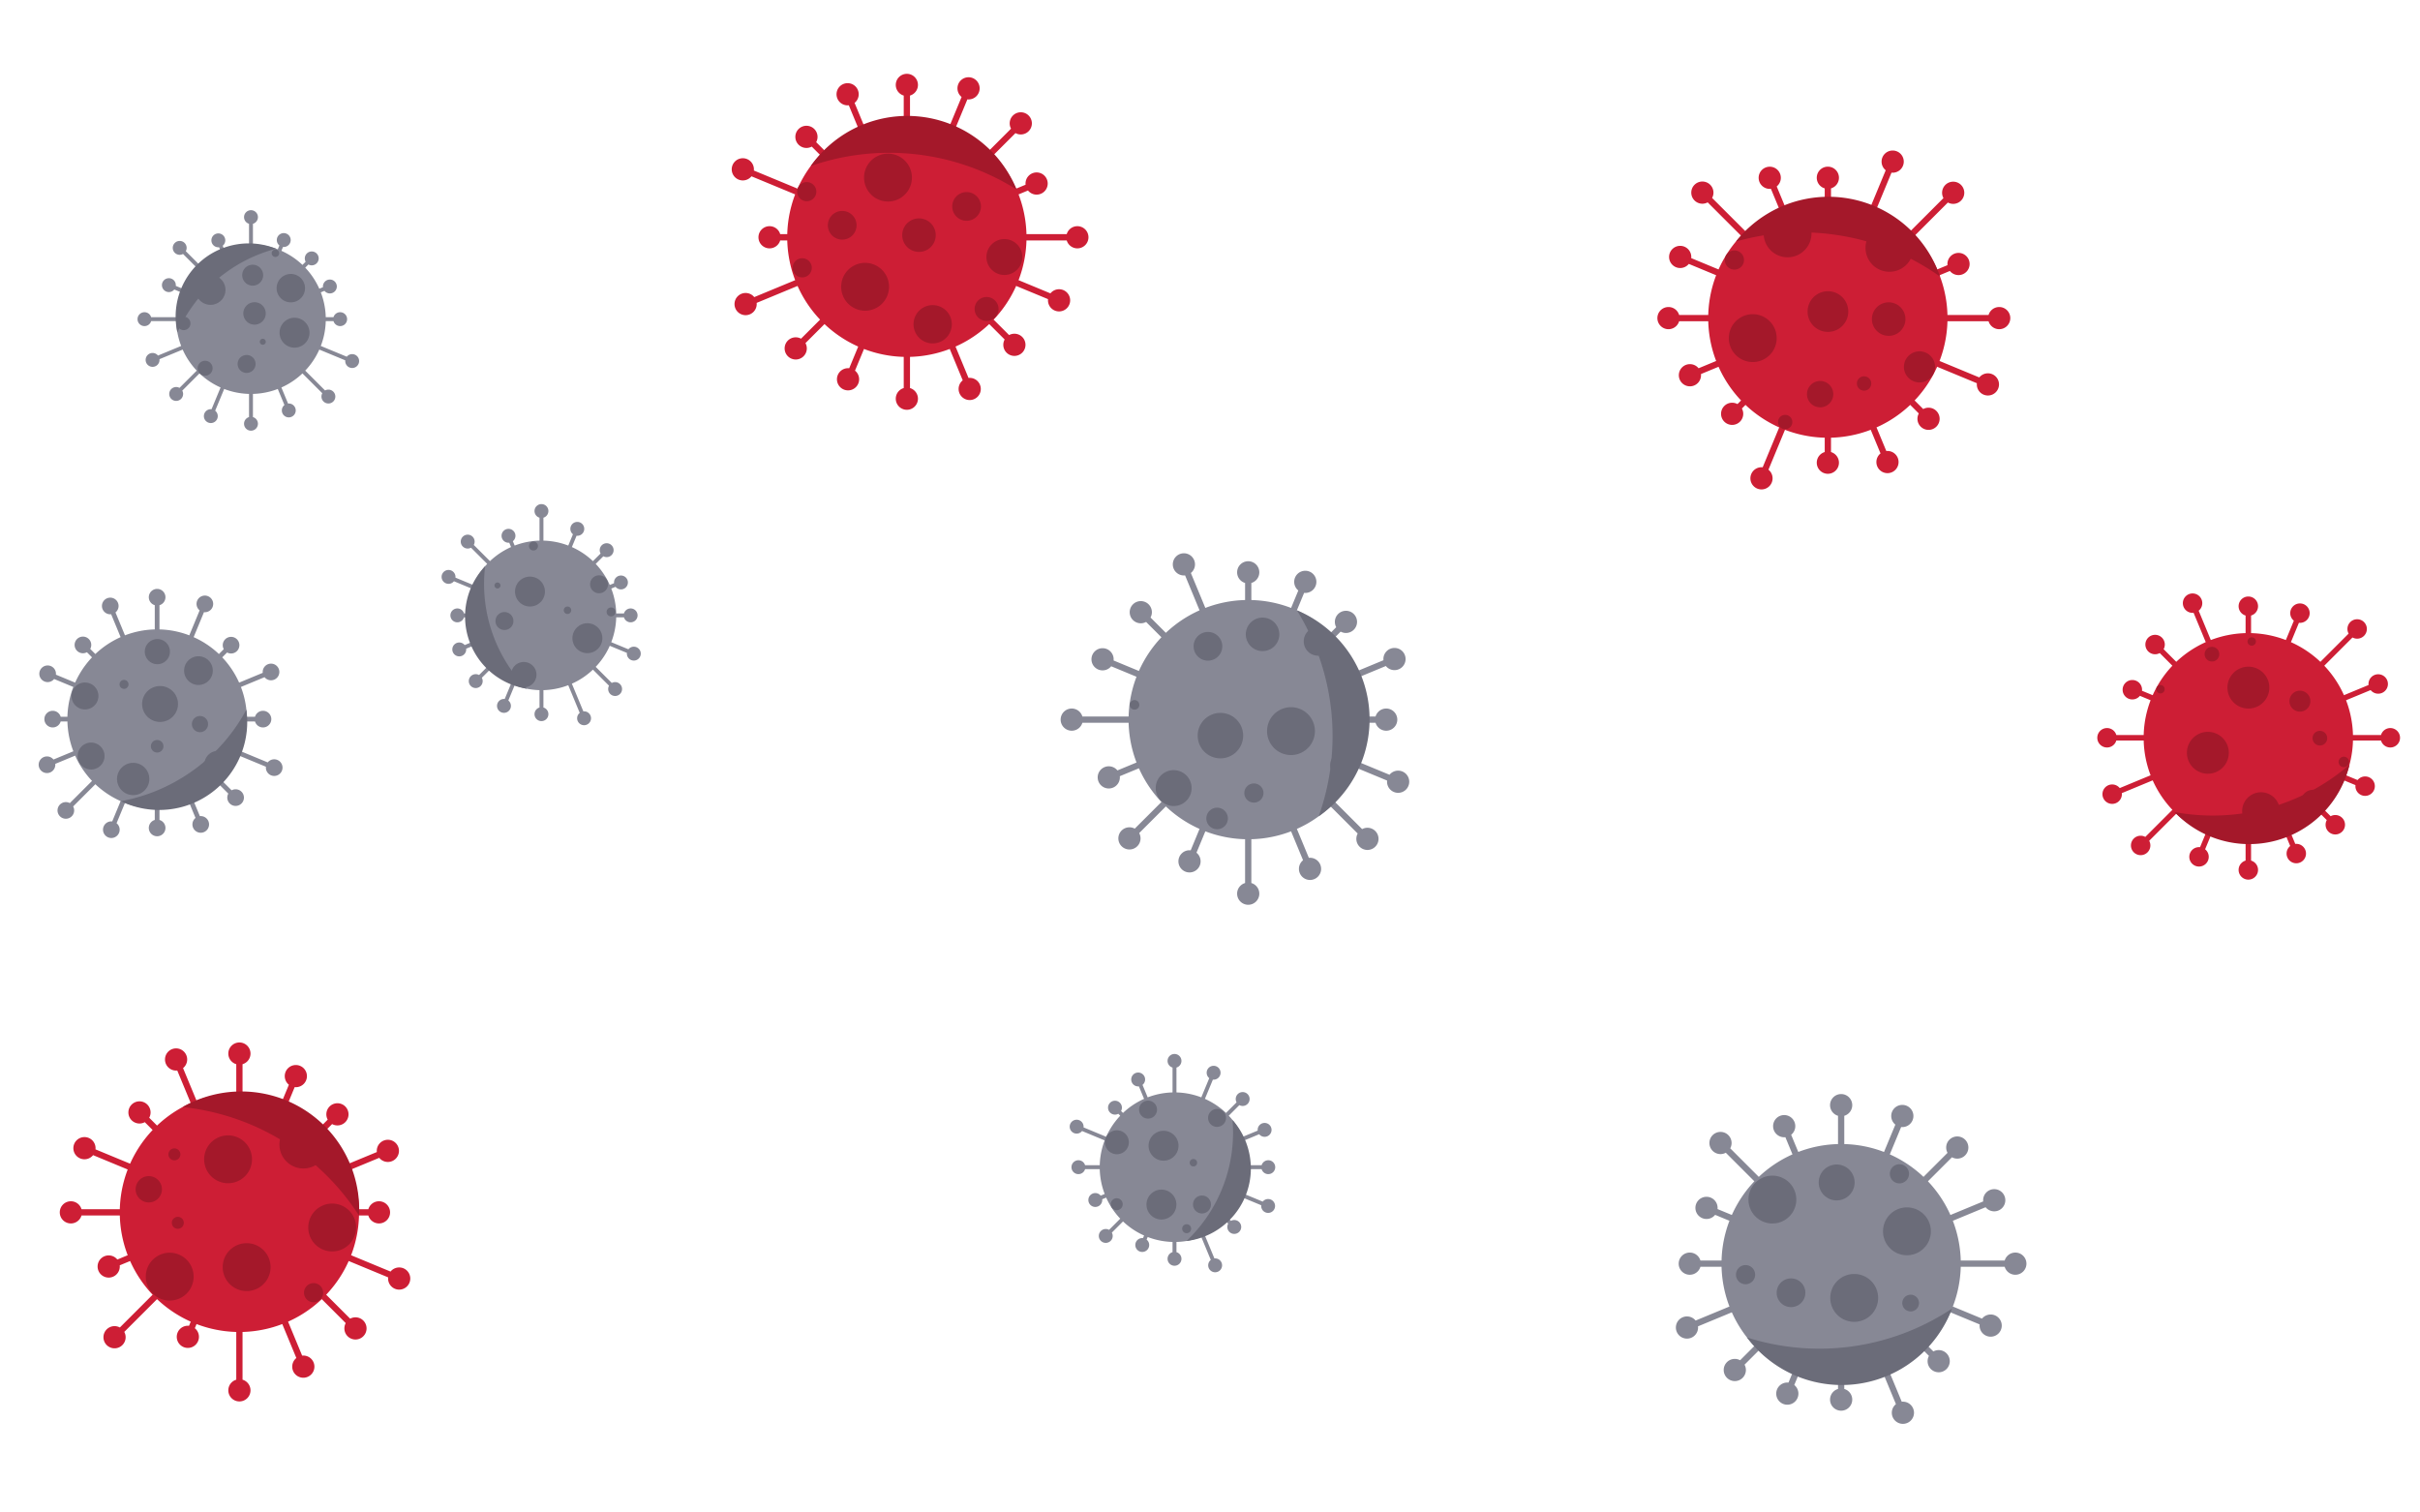<svg xmlns="http://www.w3.org/2000/svg" version="1.1" xmlns:xlink="http://www.w3.org/1999/xlink" xmlns:svgjs="http://svgjs.dev/svgjs" width="1440" height="900" preserveAspectRatio="none" viewBox="0 0 1440 900">
    <g mask="url(&quot;#SvgjsMask1036&quot;)" fill="none">
        <path d="M610.79 139.33L610.79 143.06L641.08 143.06L641.08 139.33zM634.48 141.19 a6.6 6.6 0 1 0 13.2 0 a6.6 6.6 0 1 0 -13.2 0zM606.09 166.71L604.66 170.15L629.48 180.43L630.9 176.99zM623.59 178.71 a6.6 6.6 0 1 0 13.2 0 a6.6 6.6 0 1 0 -13.2 0zM591.26 190.2L588.63 192.83L602.29 206.5L604.93 203.86zM597.01 205.18 a6.6 6.6 0 1 0 13.2 0 a6.6 6.6 0 1 0 -13.2 0zM568.58 206.23L565.14 207.66L575.29 232.16L578.73 230.73zM570.41 231.45 a6.6 6.6 0 1 0 13.2 0 a6.6 6.6 0 1 0 -13.2 0zM541.49 212.36L537.76 212.36L537.76 237.25L541.49 237.25zM533.02 237.25 a6.6 6.6 0 1 0 13.2 0 a6.6 6.6 0 1 0 -13.2 0zM514.11 207.66L510.67 206.23L502.9 224.98L506.34 226.4zM498.02 225.69 a6.6 6.6 0 1 0 13.2 0 a6.6 6.6 0 1 0 -13.2 0zM490.62 192.83L487.98 190.2L472.18 206L474.81 208.64zM466.89 207.32 a6.6 6.6 0 1 0 13.2 0 a6.6 6.6 0 1 0 -13.2 0zM474.58 170.15L473.16 166.71L442.96 179.22L444.38 182.66zM437.07 180.94 a6.6 6.6 0 1 0 13.2 0 a6.6 6.6 0 1 0 -13.2 0zM468.45 143.06L468.45 139.33L457.92 139.33L457.92 143.06zM451.32 141.19 a6.6 6.6 0 1 0 13.2 0 a6.6 6.6 0 1 0 -13.2 0zM473.16 115.68L474.58 112.24L442.72 99.04L441.29 102.48zM435.41 100.76 a6.6 6.6 0 1 0 13.2 0 a6.6 6.6 0 1 0 -13.2 0zM487.98 92.19L490.62 89.55L481.19 80.12L478.56 82.76zM473.27 81.44 a6.6 6.6 0 1 0 13.2 0 a6.6 6.6 0 1 0 -13.2 0zM510.67 76.15L514.11 74.73L506.09 55.37L502.65 56.8zM497.77 56.09 a6.6 6.6 0 1 0 13.2 0 a6.6 6.6 0 1 0 -13.2 0zM537.76 70.02L541.49 70.02L541.49 50.53L537.76 50.53zM533.02 50.53 a6.6 6.6 0 1 0 13.2 0 a6.6 6.6 0 1 0 -13.2 0zM565.14 74.73L568.58 76.15L578.05 53.29L574.61 51.86zM569.73 52.57 a6.6 6.6 0 1 0 13.2 0 a6.6 6.6 0 1 0 -13.2 0zM588.63 89.55L591.26 92.19L608.72 74.73L606.09 72.09zM600.81 73.41 a6.6 6.6 0 1 0 13.2 0 a6.6 6.6 0 1 0 -13.2 0zM604.66 112.24L606.09 115.68L617.54 110.93L616.12 107.49zM610.23 109.21 a6.6 6.6 0 1 0 13.2 0 a6.6 6.6 0 1 0 -13.2 0zM468.43 141.19 a71.19 71.19 0 1 0 142.38 0 a71.19 71.19 0 1 0 -142.38 0z" fill="rgba(205, 30, 53, 1)"></path>
        <path d="M482.44 98.79 A70.194 70.194 0 0 1 604.88 112.74M604.88 112.74 A142.387 142.387 0 0 0 482.44 98.79" fill="#a4182a" fill-rule="nonzero"></path>
        <path d="M514.15 105.68 a14.24 14.24 0 1 0 28.48 0 a14.24 14.24 0 1 0 -28.48 0zM474.35 114.05 a5.7 5.7 0 1 0 11.4 0 a5.7 5.7 0 1 0 -11.4 0zM579.94 183.85 a7.12 7.12 0 1 0 14.24 0 a7.12 7.12 0 1 0 -14.24 0zM536.86 139.92 a9.97 9.97 0 1 0 19.94 0 a9.97 9.97 0 1 0 -19.94 0zM543.59 192.95 a11.39 11.39 0 1 0 22.78 0 a11.39 11.39 0 1 0 -22.78 0zM566.62 122.84 a8.54 8.54 0 1 0 17.08 0 a8.54 8.54 0 1 0 -17.08 0zM500.53 170.65 a14.24 14.24 0 1 0 28.48 0 a14.24 14.24 0 1 0 -28.48 0zM492.61 134.05 a8.54 8.54 0 1 0 17.08 0 a8.54 8.54 0 1 0 -17.08 0zM586.97 152.94 a10.68 10.68 0 1 0 21.36 0 a10.68 10.68 0 1 0 -21.36 0zM471.65 159.37 a5.7 5.7 0 1 0 11.4 0 a5.7 5.7 0 1 0 -11.4 0z" fill="#a4182a" fill-rule="nonzero"></path>
        <path d="M813.91 426.35L813.91 430.08L824.85 430.08L824.85 426.35zM818.25 428.21 a6.6 6.6 0 1 0 13.2 0 a6.6 6.6 0 1 0 -13.2 0zM809.2 453.73L807.78 457.17L831.24 466.89L832.66 463.44zM825.35 465.17 a6.6 6.6 0 1 0 13.2 0 a6.6 6.6 0 1 0 -13.2 0zM794.38 477.22L791.75 479.86L812.37 500.48L815 497.84zM807.08 499.16 a6.6 6.6 0 1 0 13.2 0 a6.6 6.6 0 1 0 -13.2 0zM771.7 493.25L768.25 494.68L777.8 517.73L781.24 516.3zM772.92 517.02 a6.6 6.6 0 1 0 13.2 0 a6.6 6.6 0 1 0 -13.2 0zM744.6 499.38L740.88 499.38L740.88 531.78L744.6 531.78zM736.14 531.78 a6.6 6.6 0 1 0 13.2 0 a6.6 6.6 0 1 0 -13.2 0zM717.23 494.68L713.78 493.25L706.09 511.83L709.53 513.26zM701.21 512.54 a6.6 6.6 0 1 0 13.2 0 a6.6 6.6 0 1 0 -13.2 0zM693.73 479.86L691.1 477.22L670.75 497.56L673.39 500.2zM665.47 498.88 a6.6 6.6 0 1 0 13.2 0 a6.6 6.6 0 1 0 -13.2 0zM677.7 457.17L676.27 453.73L659.05 460.86L660.48 464.3zM653.17 462.58 a6.6 6.6 0 1 0 13.2 0 a6.6 6.6 0 1 0 -13.2 0zM671.57 430.08L671.57 426.35L637.73 426.35L637.73 430.08zM631.13 428.21 a6.6 6.6 0 1 0 13.2 0 a6.6 6.6 0 1 0 -13.2 0zM676.27 402.7L677.7 399.26L656.78 390.59L655.36 394.04zM649.47 392.31 a6.6 6.6 0 1 0 13.2 0 a6.6 6.6 0 1 0 -13.2 0zM691.1 379.21L693.73 376.57L680.14 362.97L677.5 365.61zM672.22 364.29 a6.6 6.6 0 1 0 13.2 0 a6.6 6.6 0 1 0 -13.2 0zM713.78 363.18L717.23 361.75L706.19 335.11L702.75 336.54zM697.87 335.83 a6.6 6.6 0 1 0 13.2 0 a6.6 6.6 0 1 0 -13.2 0zM740.88 357.04L744.6 357.04L744.6 340.56L740.88 340.56zM736.14 340.56 a6.6 6.6 0 1 0 13.2 0 a6.6 6.6 0 1 0 -13.2 0zM768.25 361.75L771.7 363.18L778.42 346.94L774.98 345.52zM770.1 346.23 a6.6 6.6 0 1 0 13.2 0 a6.6 6.6 0 1 0 -13.2 0zM791.75 376.57L794.38 379.21L802.22 371.37L799.58 368.74zM794.3 370.05 a6.6 6.6 0 1 0 13.2 0 a6.6 6.6 0 1 0 -13.2 0zM807.78 399.26L809.2 402.7L830.49 393.88L829.06 390.44zM823.18 392.16 a6.6 6.6 0 1 0 13.2 0 a6.6 6.6 0 1 0 -13.2 0zM671.55 428.21 a71.19 71.19 0 1 0 142.38 0 a71.19 71.19 0 1 0 -142.38 0z" fill="rgba(135, 136, 149, 1)"></path>
        <path d="M771.73 363.19 A70.194 70.194 0 0 1 784.68 485.74M784.68 485.74 A142.387 142.387 0 0 0 771.73 363.19" fill="#6b6c79" fill-rule="nonzero"></path>
        <path d="M753.95 435.05 a14.24 14.24 0 1 0 28.48 0 a14.24 14.24 0 1 0 -28.48 0zM687.7 468.95 a10.68 10.68 0 1 0 21.36 0 a10.68 10.68 0 1 0 -21.36 0zM717.82 487.02 a6.41 6.41 0 1 0 12.82 0 a6.41 6.41 0 1 0 -12.82 0zM791.5 455.3 a7.83 7.83 0 1 0 15.66 0 a7.83 7.83 0 1 0 -15.66 0zM775.78 381.64 a8.54 8.54 0 1 0 17.08 0 a8.54 8.54 0 1 0 -17.08 0zM672.24 419.42 a2.85 2.85 0 1 0 5.7 0 a2.85 2.85 0 1 0 -5.7 0zM740.42 471.89 a5.7 5.7 0 1 0 11.4 0 a5.7 5.7 0 1 0 -11.4 0zM712.67 437.73 a13.53 13.53 0 1 0 27.06 0 a13.53 13.53 0 1 0 -27.06 0zM741.31 377.47 a9.97 9.97 0 1 0 19.94 0 a9.97 9.97 0 1 0 -19.94 0zM710.24 384.58 a8.54 8.54 0 1 0 17.08 0 a8.54 8.54 0 1 0 -17.08 0z" fill="#6b6c79" fill-rule="nonzero"></path>
        <path d="M1158.82 187.43L1158.82 191.15L1189.61 191.15L1189.61 187.43zM1183.01 189.29 a6.6 6.6 0 1 0 13.2 0 a6.6 6.6 0 1 0 -13.2 0zM1154.12 214.8L1152.69 218.25L1182.17 230.46L1183.6 227.01zM1176.29 228.74 a6.6 6.6 0 1 0 13.2 0 a6.6 6.6 0 1 0 -13.2 0zM1139.29 238.3L1136.66 240.93L1146.25 250.52L1148.88 247.88zM1140.96 249.2 a6.6 6.6 0 1 0 13.2 0 a6.6 6.6 0 1 0 -13.2 0zM1116.61 254.33L1113.17 255.75L1121.41 275.66L1124.86 274.24zM1116.53 274.95 a6.6 6.6 0 1 0 13.2 0 a6.6 6.6 0 1 0 -13.2 0zM1089.52 260.46L1085.79 260.46L1085.79 275.33L1089.52 275.33zM1081.05 275.33 a6.6 6.6 0 1 0 13.2 0 a6.6 6.6 0 1 0 -13.2 0zM1062.14 255.75L1058.7 254.33L1046.44 283.92L1049.88 285.35zM1041.56 284.63 a6.6 6.6 0 1 0 13.2 0 a6.6 6.6 0 1 0 -13.2 0zM1038.65 240.93L1036.01 238.3L1029.38 244.92L1032.02 247.56zM1024.1 246.24 a6.6 6.6 0 1 0 13.2 0 a6.6 6.6 0 1 0 -13.2 0zM1022.61 218.25L1021.19 214.8L1004.87 221.56L1006.3 225zM998.98 223.28 a6.6 6.6 0 1 0 13.2 0 a6.6 6.6 0 1 0 -13.2 0zM1016.48 191.15L1016.48 187.43L992.82 187.43L992.82 191.15zM986.22 189.29 a6.6 6.6 0 1 0 13.2 0 a6.6 6.6 0 1 0 -13.2 0zM1021.19 163.78L1022.61 160.33L1000.5 151.17L999.07 154.61zM993.18 152.89 a6.6 6.6 0 1 0 13.2 0 a6.6 6.6 0 1 0 -13.2 0zM1036.01 140.28L1038.65 137.65L1014.3 113.3L1011.66 115.94zM1006.38 114.62 a6.6 6.6 0 1 0 13.2 0 a6.6 6.6 0 1 0 -13.2 0zM1058.7 124.25L1062.14 122.82L1054.79 105.09L1051.35 106.51zM1046.47 105.8 a6.6 6.6 0 1 0 13.2 0 a6.6 6.6 0 1 0 -13.2 0zM1085.79 118.12L1089.52 118.12L1089.52 105.77L1085.79 105.77zM1081.05 105.77 a6.6 6.6 0 1 0 13.2 0 a6.6 6.6 0 1 0 -13.2 0zM1113.17 122.82L1116.61 124.25L1127.94 96.89L1124.5 95.46zM1119.62 96.17 a6.6 6.6 0 1 0 13.2 0 a6.6 6.6 0 1 0 -13.2 0zM1136.66 137.65L1139.29 140.28L1163.55 116.03L1160.91 113.39zM1155.63 114.71 a6.6 6.6 0 1 0 13.2 0 a6.6 6.6 0 1 0 -13.2 0zM1152.69 160.33L1154.12 163.78L1166.11 158.81L1164.68 155.37zM1158.8 157.09 a6.6 6.6 0 1 0 13.2 0 a6.6 6.6 0 1 0 -13.2 0zM1016.46 189.29 a71.19 71.19 0 1 0 142.38 0 a71.19 71.19 0 1 0 -142.38 0z" fill="rgba(205, 30, 53, 1)"></path>
        <path d="M1032.96 143.72 A70.194 70.194 0 0 1 1154.42 164.57M1154.42 164.57 A142.387 142.387 0 0 0 1032.96 143.72" fill="#a4182a" fill-rule="nonzero"></path>
        <path d="M1132.92 218.31 a9.26 9.26 0 1 0 18.52 0 a9.26 9.26 0 1 0 -18.52 0zM1110.06 147.48 a14.24 14.24 0 1 0 28.48 0 a14.24 14.24 0 1 0 -28.48 0zM1057.98 251.14 a4.27 4.27 0 1 0 8.54 0 a4.27 4.27 0 1 0 -8.54 0zM1075.22 234.54 a7.83 7.83 0 1 0 15.66 0 a7.83 7.83 0 1 0 -15.66 0zM1026.35 154.72 a5.7 5.7 0 1 0 11.4 0 a5.7 5.7 0 1 0 -11.4 0zM1049.44 138.86 a14.24 14.24 0 1 0 28.48 0 a14.24 14.24 0 1 0 -28.48 0zM1113.87 189.87 a9.97 9.97 0 1 0 19.94 0 a9.97 9.97 0 1 0 -19.94 0zM1104.93 228.19 a4.27 4.27 0 1 0 8.54 0 a4.27 4.27 0 1 0 -8.54 0zM1075.59 185.39 a12.1 12.1 0 1 0 24.2 0 a12.1 12.1 0 1 0 -24.2 0zM1028.72 201.2 a14.24 14.24 0 1 0 28.48 0 a14.24 14.24 0 1 0 -28.48 0z" fill="#a4182a" fill-rule="nonzero"></path>
        <path d="M743.36 693.37L743.36 695.7L754.68 695.7L754.68 693.37zM750.55 694.53 a4.13 4.13 0 1 0 8.26 0 a4.13 4.13 0 1 0 -8.26 0zM740.42 710.48L739.52 712.63L754.14 718.69L755.03 716.53zM750.46 717.61 a4.13 4.13 0 1 0 8.26 0 a4.13 4.13 0 1 0 -8.26 0zM731.15 725.16L729.5 726.81L733.62 730.93L735.27 729.28zM730.31 730.1 a4.13 4.13 0 1 0 8.26 0 a4.13 4.13 0 1 0 -8.26 0zM716.97 735.18L714.82 736.07L721.99 753.38L724.14 752.49zM718.93 752.93 a4.13 4.13 0 1 0 8.26 0 a4.13 4.13 0 1 0 -8.26 0zM700.04 739.01L697.71 739.01L697.71 749.05L700.04 749.05zM694.75 749.05 a4.13 4.13 0 1 0 8.26 0 a4.13 4.13 0 1 0 -8.26 0zM682.93 736.07L680.78 735.18L678.62 740.39L680.77 741.29zM675.56 740.84 a4.13 4.13 0 1 0 8.26 0 a4.13 4.13 0 1 0 -8.26 0zM668.25 726.81L666.6 725.16L657.14 734.62L658.79 736.26zM653.84 735.44 a4.13 4.13 0 1 0 8.26 0 a4.13 4.13 0 1 0 -8.26 0zM658.23 712.63L657.33 710.48L651.3 712.98L652.19 715.13zM647.62 714.06 a4.13 4.13 0 1 0 8.26 0 a4.13 4.13 0 1 0 -8.26 0zM654.39 695.7L654.39 693.37L641.7 693.37L641.7 695.7zM637.57 694.53 a4.13 4.13 0 1 0 8.26 0 a4.13 4.13 0 1 0 -8.26 0zM657.33 678.59L658.23 676.44L641.1 669.34L640.21 671.49zM636.52 670.42 a4.13 4.13 0 1 0 8.26 0 a4.13 4.13 0 1 0 -8.26 0zM666.6 663.91L668.25 662.26L664.29 658.3L662.64 659.95zM659.33 659.12 a4.13 4.13 0 1 0 8.26 0 a4.13 4.13 0 1 0 -8.26 0zM680.78 653.89L682.93 652.99L678.33 641.9L676.18 642.79zM673.13 642.34 a4.13 4.13 0 1 0 8.26 0 a4.13 4.13 0 1 0 -8.26 0zM697.71 650.05L700.04 650.05L700.04 631.29L697.71 631.29zM694.75 631.29 a4.13 4.13 0 1 0 8.26 0 a4.13 4.13 0 1 0 -8.26 0zM714.82 652.99L716.97 653.89L723.23 638.78L721.08 637.89zM718.02 638.33 a4.13 4.13 0 1 0 8.26 0 a4.13 4.13 0 1 0 -8.26 0zM729.5 662.26L731.15 663.91L740.27 654.79L738.62 653.14zM735.31 653.97 a4.13 4.13 0 1 0 8.26 0 a4.13 4.13 0 1 0 -8.26 0zM739.52 676.44L740.42 678.59L752.93 673.4L752.04 671.25zM748.36 672.33 a4.13 4.13 0 1 0 8.26 0 a4.13 4.13 0 1 0 -8.26 0zM654.38 694.53 a44.5 44.5 0 1 0 89 0 a44.5 44.5 0 1 0 -89 0z" fill="rgba(135, 136, 149, 1)"></path>
        <path d="M733.41 666.47 A43.496 43.496 0 0 1 706 738.46M706 738.46 A88.992 88.992 0 0 0 733.41 666.47" fill="#6b6c79" fill-rule="nonzero"></path>
        <path d="M657.48 679.7 a7.12 7.12 0 1 0 14.24 0 a7.12 7.12 0 1 0 -14.24 0zM683.46 681.77 a8.9 8.9 0 1 0 17.8 0 a8.9 8.9 0 1 0 -17.8 0zM732.24 691.88 a5.34 5.34 0 1 0 10.68 0 a5.34 5.34 0 1 0 -10.68 0zM682.2 716.77 a8.9 8.9 0 1 0 17.8 0 a8.9 8.9 0 1 0 -17.8 0zM718.85 665.21 a5.34 5.34 0 1 0 10.68 0 a5.34 5.34 0 1 0 -10.68 0zM707.91 691.88 a2.22 2.22 0 1 0 4.44 0 a2.22 2.22 0 1 0 -4.44 0zM660.94 716.57 a3.56 3.56 0 1 0 7.12 0 a3.56 3.56 0 1 0 -7.12 0zM703.44 731.14 a2.67 2.67 0 1 0 5.34 0 a2.67 2.67 0 1 0 -5.34 0zM677.8 660.28 a5.34 5.34 0 1 0 10.68 0 a5.34 5.34 0 1 0 -10.68 0zM709.89 716.73 a5.34 5.34 0 1 0 10.68 0 a5.34 5.34 0 1 0 -10.68 0z" fill="#6b6c79" fill-rule="nonzero"></path>
        <path d="M1166.73 750.07L1166.73 753.8L1199.21 753.8L1199.21 750.07zM1192.61 751.94 a6.6 6.6 0 1 0 13.2 0 a6.6 6.6 0 1 0 -13.2 0zM1162.03 777.45L1160.6 780.89L1183.82 790.51L1185.24 787.07zM1177.93 788.79 a6.6 6.6 0 1 0 13.2 0 a6.6 6.6 0 1 0 -13.2 0zM1147.2 800.94L1144.57 803.58L1152.28 811.29L1154.92 808.66zM1147 809.97 a6.6 6.6 0 1 0 13.2 0 a6.6 6.6 0 1 0 -13.2 0zM1124.52 816.97L1121.07 818.4L1130.59 841.38L1134.04 839.95zM1125.71 840.66 a6.6 6.6 0 1 0 13.2 0 a6.6 6.6 0 1 0 -13.2 0zM1097.42 823.1L1093.7 823.1L1093.7 832.83L1097.42 832.83zM1088.96 832.83 a6.6 6.6 0 1 0 13.2 0 a6.6 6.6 0 1 0 -13.2 0zM1070.05 818.4L1066.6 816.97L1061.8 828.56L1065.25 829.99zM1056.93 829.27 a6.6 6.6 0 1 0 13.2 0 a6.6 6.6 0 1 0 -13.2 0zM1046.55 803.58L1043.92 800.94L1030.96 813.9L1033.6 816.53zM1025.68 815.21 a6.6 6.6 0 1 0 13.2 0 a6.6 6.6 0 1 0 -13.2 0zM1030.52 780.89L1029.1 777.45L1003.11 788.21L1004.53 791.66zM997.22 789.94 a6.6 6.6 0 1 0 13.2 0 a6.6 6.6 0 1 0 -13.2 0zM1024.39 753.8L1024.39 750.07L1005.49 750.07L1005.49 753.8zM998.89 751.94 a6.6 6.6 0 1 0 13.2 0 a6.6 6.6 0 1 0 -13.2 0zM1029.1 726.42L1030.52 722.98L1016.16 717.03L1014.73 720.47zM1008.84 718.75 a6.6 6.6 0 1 0 13.2 0 a6.6 6.6 0 1 0 -13.2 0zM1043.92 702.93L1046.55 700.29L1025.09 678.83L1022.45 681.46zM1017.17 680.14 a6.6 6.6 0 1 0 13.2 0 a6.6 6.6 0 1 0 -13.2 0zM1066.6 686.9L1070.05 685.47L1063.39 669.4L1059.95 670.83zM1055.07 670.12 a6.6 6.6 0 1 0 13.2 0 a6.6 6.6 0 1 0 -13.2 0zM1093.7 680.77L1097.42 680.77L1097.42 657.62L1093.7 657.62zM1088.96 657.62 a6.6 6.6 0 1 0 13.2 0 a6.6 6.6 0 1 0 -13.2 0zM1121.07 685.47L1124.52 686.9L1133.68 664.78L1130.24 663.35zM1125.36 664.07 a6.6 6.6 0 1 0 13.2 0 a6.6 6.6 0 1 0 -13.2 0zM1144.57 700.29L1147.2 702.93L1165.98 684.16L1163.34 681.52zM1158.06 682.84 a6.6 6.6 0 1 0 13.2 0 a6.6 6.6 0 1 0 -13.2 0zM1160.6 722.98L1162.03 726.42L1187.37 715.92L1185.94 712.48zM1180.05 714.2 a6.6 6.6 0 1 0 13.2 0 a6.6 6.6 0 1 0 -13.2 0zM1024.37 751.94 a71.19 71.19 0 1 0 142.38 0 a71.19 71.19 0 1 0 -142.38 0z" fill="rgba(135, 136, 149, 1)"></path>
        <path d="M1161.56 778.64 A70.194 70.194 0 0 1 1039.53 795.85M1039.53 795.85 A142.387 142.387 0 0 0 1161.56 778.64" fill="#6b6c79" fill-rule="nonzero"></path>
        <path d="M1089.09 772.32 a14.24 14.24 0 1 0 28.48 0 a14.24 14.24 0 1 0 -28.48 0zM1120.47 732.69 a14.24 14.24 0 1 0 28.48 0 a14.24 14.24 0 1 0 -28.48 0zM1040.4 713.8 a14.24 14.24 0 1 0 28.48 0 a14.24 14.24 0 1 0 -28.48 0zM1082.21 703.62 a10.68 10.68 0 1 0 21.36 0 a10.68 10.68 0 1 0 -21.36 0zM1057.19 769.25 a8.54 8.54 0 1 0 17.08 0 a8.54 8.54 0 1 0 -17.08 0zM1124.54 698.47 a5.7 5.7 0 1 0 11.4 0 a5.7 5.7 0 1 0 -11.4 0zM1100.09 819.74 a2.85 2.85 0 1 0 5.7 0 a2.85 2.85 0 1 0 -5.7 0zM1131.93 775.39 a4.98 4.98 0 1 0 9.96 0 a4.98 4.98 0 1 0 -9.96 0zM1070.36 813.77 a6.41 6.41 0 1 0 12.82 0 a6.41 6.41 0 1 0 -12.82 0zM1032.98 758.49 a5.7 5.7 0 1 0 11.4 0 a5.7 5.7 0 1 0 -11.4 0z" fill="#6b6c79" fill-rule="nonzero"></path>
        <path d="M213.63 719.55L213.63 723.27L225.51 723.27L225.51 719.55zM218.91 721.41 a6.6 6.6 0 1 0 13.2 0 a6.6 6.6 0 1 0 -13.2 0zM208.92 746.92L207.5 750.37L236.81 762.51L238.24 759.07zM230.93 760.79 a6.6 6.6 0 1 0 13.2 0 a6.6 6.6 0 1 0 -13.2 0zM194.1 770.42L191.47 773.05L210.2 791.79L212.84 789.16zM204.92 790.47 a6.6 6.6 0 1 0 13.2 0 a6.6 6.6 0 1 0 -13.2 0zM171.42 786.45L167.97 787.88L178.76 813.93L182.21 812.5zM173.89 813.22 a6.6 6.6 0 1 0 13.2 0 a6.6 6.6 0 1 0 -13.2 0zM144.32 792.58L140.59 792.58L140.59 827.32L144.32 827.32zM135.86 827.32 a6.6 6.6 0 1 0 13.2 0 a6.6 6.6 0 1 0 -13.2 0zM116.95 787.88L113.5 786.45L110.06 794.76L113.5 796.19zM105.18 795.48 a6.6 6.6 0 1 0 13.2 0 a6.6 6.6 0 1 0 -13.2 0zM93.45 773.05L90.82 770.42L66.85 794.39L69.48 797.02zM61.56 795.71 a6.6 6.6 0 1 0 13.2 0 a6.6 6.6 0 1 0 -13.2 0zM77.42 750.37L75.99 746.92L63.96 751.91L65.39 755.35zM58.08 753.63 a6.6 6.6 0 1 0 13.2 0 a6.6 6.6 0 1 0 -13.2 0zM71.29 723.27L71.29 719.55L42.17 719.55L42.17 723.27zM35.57 721.41 a6.6 6.6 0 1 0 13.2 0 a6.6 6.6 0 1 0 -13.2 0zM75.99 695.9L77.42 692.45L50.97 681.5L49.54 684.94zM43.66 683.22 a6.6 6.6 0 1 0 13.2 0 a6.6 6.6 0 1 0 -13.2 0zM90.82 672.4L93.45 669.77L84.32 660.63L81.68 663.27zM76.4 661.95 a6.6 6.6 0 1 0 13.2 0 a6.6 6.6 0 1 0 -13.2 0zM113.5 656.37L116.95 654.95L106.5 629.72L103.05 631.15zM98.18 630.44 a6.6 6.6 0 1 0 13.2 0 a6.6 6.6 0 1 0 -13.2 0zM140.59 650.24L144.32 650.24L144.32 626.92L140.59 626.92zM135.86 626.92 a6.6 6.6 0 1 0 13.2 0 a6.6 6.6 0 1 0 -13.2 0zM167.97 654.95L171.42 656.37L177.76 641.05L174.32 639.63zM169.44 640.34 a6.6 6.6 0 1 0 13.2 0 a6.6 6.6 0 1 0 -13.2 0zM191.47 669.77L194.1 672.4L202.11 664.4L199.47 661.76zM194.19 663.08 a6.6 6.6 0 1 0 13.2 0 a6.6 6.6 0 1 0 -13.2 0zM207.5 692.45L208.92 695.9L231.51 686.54L230.09 683.1zM224.2 684.82 a6.6 6.6 0 1 0 13.2 0 a6.6 6.6 0 1 0 -13.2 0zM71.27 721.41 a71.19 71.19 0 1 0 142.38 0 a71.19 71.19 0 1 0 -142.38 0z" fill="rgba(205, 30, 53, 1)"></path>
        <path d="M108.66 658.75 A70.194 70.194 0 0 1 213.63 723.32M213.63 723.32 A142.387 142.387 0 0 0 108.66 658.75" fill="#a4182a" fill-rule="nonzero"></path>
        <path d="M132.52 754 a14.24 14.24 0 1 0 28.48 0 a14.24 14.24 0 1 0 -28.48 0zM183.43 730.42 a14.24 14.24 0 1 0 28.48 0 a14.24 14.24 0 1 0 -28.48 0zM86.74 759.66 a14.24 14.24 0 1 0 28.48 0 a14.24 14.24 0 1 0 -28.48 0zM102.25 727.64 a3.56 3.56 0 1 0 7.12 0 a3.56 3.56 0 1 0 -7.12 0zM121.47 689.84 a14.24 14.24 0 1 0 28.48 0 a14.24 14.24 0 1 0 -28.48 0zM166.28 681.06 a14.24 14.24 0 1 0 28.48 0 a14.24 14.24 0 1 0 -28.48 0zM180.89 769.22 a5.7 5.7 0 1 0 11.4 0 a5.7 5.7 0 1 0 -11.4 0zM100.22 686.9 a3.56 3.56 0 1 0 7.12 0 a3.56 3.56 0 1 0 -7.12 0zM80.7 707.68 a7.83 7.83 0 1 0 15.66 0 a7.83 7.83 0 1 0 -15.66 0zM146.75 655.61 a4.27 4.27 0 1 0 8.54 0 a4.27 4.27 0 1 0 -8.54 0z" fill="#a4182a" fill-rule="nonzero"></path>
        <path d="M146.88 426.52L146.88 429.31L156.49 429.31L156.49 426.52zM151.54 427.91 a4.95 4.95 0 1 0 9.9 0 a4.95 4.95 0 1 0 -9.9 0zM143.35 447.05L142.28 449.63L162.62 458.06L163.69 455.48zM158.21 456.77 a4.95 4.95 0 1 0 9.9 0 a4.95 4.95 0 1 0 -9.9 0zM132.23 464.67L130.26 466.65L139.21 475.6L141.19 473.62zM135.25 474.61 a4.95 4.95 0 1 0 9.9 0 a4.95 4.95 0 1 0 -9.9 0zM115.22 476.69L112.64 477.76L118.16 491.1L120.75 490.03zM114.5 490.57 a4.95 4.95 0 1 0 9.9 0 a4.95 4.95 0 1 0 -9.9 0zM94.9 481.29L92.1 481.29L92.1 492.66L94.9 492.66zM88.55 492.66 a4.95 4.95 0 1 0 9.9 0 a4.95 4.95 0 1 0 -9.9 0zM74.37 477.76L71.78 476.69L64.96 493.17L67.54 494.24zM61.3 493.7 a4.95 4.95 0 1 0 9.9 0 a4.95 4.95 0 1 0 -9.9 0zM56.75 466.65L54.77 464.67L38.19 481.25L40.17 483.23zM34.23 482.24 a4.95 4.95 0 1 0 9.9 0 a4.95 4.95 0 1 0 -9.9 0zM44.72 449.63L43.65 447.05L27.43 453.77L28.5 456.35zM23.01 455.06 a4.95 4.95 0 1 0 9.9 0 a4.95 4.95 0 1 0 -9.9 0zM40.12 429.31L40.12 426.52L31.36 426.52L31.36 429.31zM26.41 427.91 a4.95 4.95 0 1 0 9.9 0 a4.95 4.95 0 1 0 -9.9 0zM43.65 408.78L44.72 406.2L28.89 399.64L27.82 402.22zM23.4 400.93 a4.95 4.95 0 1 0 9.9 0 a4.95 4.95 0 1 0 -9.9 0zM54.77 391.16L56.75 389.18L50.33 382.77L48.36 384.75zM44.4 383.76 a4.95 4.95 0 1 0 9.9 0 a4.95 4.95 0 1 0 -9.9 0zM71.78 379.14L74.37 378.07L66.9 360.04L64.32 361.11zM60.66 360.58 a4.95 4.95 0 1 0 9.9 0 a4.95 4.95 0 1 0 -9.9 0zM92.1 374.54L94.9 374.54L94.9 355.37L92.1 355.37zM88.55 355.37 a4.95 4.95 0 1 0 9.9 0 a4.95 4.95 0 1 0 -9.9 0zM112.64 378.07L115.22 379.14L123.19 359.88L120.61 358.81zM116.95 359.35 a4.95 4.95 0 1 0 9.9 0 a4.95 4.95 0 1 0 -9.9 0zM130.26 389.18L132.23 391.16L138.49 384.9L136.51 382.92zM132.55 383.91 a4.95 4.95 0 1 0 9.9 0 a4.95 4.95 0 1 0 -9.9 0zM142.28 406.2L143.35 408.78L161.8 401.14L160.73 398.55zM156.32 399.85 a4.95 4.95 0 1 0 9.9 0 a4.95 4.95 0 1 0 -9.9 0zM40.1 427.91 a53.4 53.4 0 1 0 106.8 0 a53.4 53.4 0 1 0 -106.8 0z" fill="rgba(135, 136, 149, 1)"></path>
        <path d="M146.6 422.3 A52.395 52.395 0 0 1 71.92 476.75M71.92 476.75 A106.79 106.79 0 0 0 146.6 422.3" fill="#6b6c79" fill-rule="nonzero"></path>
        <path d="M46.19 449.87 a8.01 8.01 0 1 0 16.02 0 a8.01 8.01 0 1 0 -16.02 0zM69.64 463.53 a9.61 9.61 0 1 0 19.22 0 a9.61 9.61 0 1 0 -19.22 0zM84.56 418.9 a10.68 10.68 0 1 0 21.36 0 a10.68 10.68 0 1 0 -21.36 0zM71.13 407.24 a2.67 2.67 0 1 0 5.34 0 a2.67 2.67 0 1 0 -5.34 0zM89.78 444.06 a3.74 3.74 0 1 0 7.48 0 a3.74 3.74 0 1 0 -7.48 0zM121.63 454.82 a8.01 8.01 0 1 0 16.02 0 a8.01 8.01 0 1 0 -16.02 0zM109.55 399.05 a8.54 8.54 0 1 0 17.08 0 a8.54 8.54 0 1 0 -17.08 0zM42.55 414.14 a8.01 8.01 0 1 0 16.02 0 a8.01 8.01 0 1 0 -16.02 0zM86.16 387.75 a7.48 7.48 0 1 0 14.96 0 a7.48 7.48 0 1 0 -14.96 0zM114.19 430.87 a4.81 4.81 0 1 0 9.62 0 a4.81 4.81 0 1 0 -9.62 0z" fill="#6b6c79" fill-rule="nonzero"></path>
        <path d="M1400.12 437.38L1400.12 440.64L1422.34 440.64L1422.34 437.38zM1416.56 439.01 a5.78 5.78 0 1 0 11.56 0 a5.78 5.78 0 1 0 -11.56 0zM1396.01 461.33L1394.76 464.35L1406.72 469.3L1407.97 466.29zM1401.57 467.8 a5.78 5.78 0 1 0 11.56 0 a5.78 5.78 0 1 0 -11.56 0zM1383.04 481.89L1380.73 484.2L1388.45 491.91L1390.75 489.6zM1383.82 490.76 a5.78 5.78 0 1 0 11.56 0 a5.78 5.78 0 1 0 -11.56 0zM1363.19 495.92L1360.18 497.17L1364.88 508.53L1367.9 507.28zM1360.61 507.91 a5.78 5.78 0 1 0 11.56 0 a5.78 5.78 0 1 0 -11.56 0zM1339.48 501.28L1336.22 501.28L1336.22 517.64L1339.48 517.64zM1332.07 517.64 a5.78 5.78 0 1 0 11.56 0 a5.78 5.78 0 1 0 -11.56 0zM1315.53 497.17L1312.51 495.92L1307 509.23L1310.01 510.48zM1302.73 509.86 a5.78 5.78 0 1 0 11.56 0 a5.78 5.78 0 1 0 -11.56 0zM1294.97 484.2L1292.66 481.89L1272.62 501.93L1274.93 504.24zM1268 503.08 a5.78 5.78 0 1 0 11.56 0 a5.78 5.78 0 1 0 -11.56 0zM1280.94 464.35L1279.69 461.33L1256.21 471.06L1257.46 474.07zM1251.05 472.57 a5.78 5.78 0 1 0 11.56 0 a5.78 5.78 0 1 0 -11.56 0zM1275.58 440.64L1275.58 437.38L1253.76 437.38L1253.76 440.64zM1247.98 439.01 a5.78 5.78 0 1 0 11.56 0 a5.78 5.78 0 1 0 -11.56 0zM1279.69 416.68L1280.94 413.67L1269.45 408.91L1268.2 411.92zM1263.05 410.42 a5.78 5.78 0 1 0 11.56 0 a5.78 5.78 0 1 0 -11.56 0zM1292.66 396.13L1294.97 393.82L1283.52 382.37L1281.22 384.68zM1276.59 383.53 a5.78 5.78 0 1 0 11.56 0 a5.78 5.78 0 1 0 -11.56 0zM1312.51 382.1L1315.53 380.85L1306.18 358.28L1303.16 359.53zM1298.89 358.91 a5.78 5.78 0 1 0 11.56 0 a5.78 5.78 0 1 0 -11.56 0zM1336.22 376.74L1339.48 376.74L1339.48 360.73L1336.22 360.73zM1332.07 360.73 a5.78 5.78 0 1 0 11.56 0 a5.78 5.78 0 1 0 -11.56 0zM1360.18 380.85L1363.19 382.1L1370.08 365.47L1367.06 364.22zM1362.79 364.85 a5.78 5.78 0 1 0 11.56 0 a5.78 5.78 0 1 0 -11.56 0zM1380.73 393.82L1383.04 396.13L1403.76 375.41L1401.45 373.1zM1396.82 374.26 a5.78 5.78 0 1 0 11.56 0 a5.78 5.78 0 1 0 -11.56 0zM1394.76 413.67L1396.01 416.68L1415.75 408.51L1414.5 405.49zM1409.35 407 a5.78 5.78 0 1 0 11.56 0 a5.78 5.78 0 1 0 -11.56 0zM1275.56 439.01 a62.29 62.29 0 1 0 124.58 0 a62.29 62.29 0 1 0 -124.58 0z" fill="rgba(205, 30, 53, 1)"></path>
        <path d="M1398.05 455.05 A61.294 61.294 0 0 1 1293.96 483.21M1293.96 483.21 A124.589 124.589 0 0 0 1398.05 455.05" fill="#a4182a" fill-rule="nonzero"></path>
        <path d="M1325.42 409.16 a12.46 12.46 0 1 0 24.92 0 a12.46 12.46 0 1 0 -24.92 0zM1301.31 447.94 a12.46 12.46 0 1 0 24.92 0 a12.46 12.46 0 1 0 -24.92 0zM1337.38 381.71 a2.49 2.49 0 1 0 4.98 0 a2.49 2.49 0 1 0 -4.98 0zM1362.32 417.22 a6.23 6.23 0 1 0 12.46 0 a6.23 6.23 0 1 0 -12.46 0zM1311.84 389.26 a4.36 4.36 0 1 0 8.72 0 a4.36 4.36 0 1 0 -8.72 0zM1369 477.42 a7.48 7.48 0 1 0 14.96 0 a7.48 7.48 0 1 0 -14.96 0zM1334.18 482.65 a11.21 11.21 0 1 0 22.42 0 a11.21 11.21 0 1 0 -22.42 0zM1391.56 453.39 a3.11 3.11 0 1 0 6.22 0 a3.11 3.11 0 1 0 -6.22 0zM1283.09 410.12 a2.49 2.49 0 1 0 4.98 0 a2.49 2.49 0 1 0 -4.98 0zM1376.07 439.25 a4.36 4.36 0 1 0 8.72 0 a4.36 4.36 0 1 0 -8.72 0z" fill="#a4182a" fill-rule="nonzero"></path>
        <path d="M366.67 365.02L366.67 367.35L375.25 367.35L375.25 365.02zM371.12 366.18 a4.13 4.13 0 1 0 8.26 0 a4.13 4.13 0 1 0 -8.26 0zM363.73 382.13L362.84 384.28L376.7 390.02L377.59 387.87zM373.02 388.94 a4.13 4.13 0 1 0 8.26 0 a4.13 4.13 0 1 0 -8.26 0zM354.47 396.81L352.82 398.46L365.2 410.83L366.84 409.18zM361.89 410.01 a4.13 4.13 0 1 0 8.26 0 a4.13 4.13 0 1 0 -8.26 0zM340.29 406.83L338.14 407.72L346.47 427.84L348.63 426.95zM343.42 427.4 a4.13 4.13 0 1 0 8.26 0 a4.13 4.13 0 1 0 -8.26 0zM323.36 410.66L321.03 410.66L321.03 424.96L323.36 424.96zM318.06 424.96 a4.13 4.13 0 1 0 8.26 0 a4.13 4.13 0 1 0 -8.26 0zM306.25 407.72L304.1 406.83L298.81 419.6L300.96 420.49zM295.75 420.04 a4.13 4.13 0 1 0 8.26 0 a4.13 4.13 0 1 0 -8.26 0zM291.56 398.46L289.92 396.81L282.26 404.47L283.91 406.11zM278.95 405.29 a4.13 4.13 0 1 0 8.26 0 a4.13 4.13 0 1 0 -8.26 0zM281.54 384.28L280.65 382.13L272.84 385.36L273.73 387.52zM269.15 386.44 a4.13 4.13 0 1 0 8.26 0 a4.13 4.13 0 1 0 -8.26 0zM277.71 367.35L277.71 365.02L272.14 365.02L272.14 367.35zM268.01 366.18 a4.13 4.13 0 1 0 8.26 0 a4.13 4.13 0 1 0 -8.26 0zM280.65 350.23L281.54 348.08L267.34 342.2L266.45 344.35zM262.77 343.28 a4.13 4.13 0 1 0 8.26 0 a4.13 4.13 0 1 0 -8.26 0zM289.92 335.55L291.56 333.9L279.12 321.46L277.47 323.11zM274.17 322.28 a4.13 4.13 0 1 0 8.26 0 a4.13 4.13 0 1 0 -8.26 0zM304.1 325.53L306.25 324.64L303.65 318.38L301.5 319.27zM298.45 318.82 a4.13 4.13 0 1 0 8.26 0 a4.13 4.13 0 1 0 -8.26 0zM321.03 321.7L323.36 321.7L323.36 304.09L321.03 304.09zM318.06 304.09 a4.13 4.13 0 1 0 8.26 0 a4.13 4.13 0 1 0 -8.26 0zM338.14 324.64L340.29 325.53L344.6 315.14L342.44 314.25zM339.39 314.69 a4.13 4.13 0 1 0 8.26 0 a4.13 4.13 0 1 0 -8.26 0zM352.82 333.9L354.47 335.55L361.82 328.2L360.17 326.56zM356.86 327.38 a4.13 4.13 0 1 0 8.26 0 a4.13 4.13 0 1 0 -8.26 0zM362.84 348.08L363.73 350.23L369.94 347.66L369.05 345.51zM365.37 346.59 a4.13 4.13 0 1 0 8.26 0 a4.13 4.13 0 1 0 -8.26 0zM277.69 366.18 a44.5 44.5 0 1 0 89 0 a44.5 44.5 0 1 0 -89 0z" fill="rgba(135, 136, 149, 1)"></path>
        <path d="M313.52 409.82 A43.496 43.496 0 0 1 288.67 336.92M288.67 336.92 A88.992 88.992 0 0 0 313.52 409.82" fill="#6b6c79" fill-rule="nonzero"></path>
        <path d="M306.46 352.01 a8.9 8.9 0 1 0 17.8 0 a8.9 8.9 0 1 0 -17.8 0zM360.97 364.13 a2.67 2.67 0 1 0 5.34 0 a2.67 2.67 0 1 0 -5.34 0zM314.77 324.91 a2.67 2.67 0 1 0 5.34 0 a2.67 2.67 0 1 0 -5.34 0zM280.26 351.71 a1.78 1.78 0 1 0 3.56 0 a1.78 1.78 0 1 0 -3.56 0zM294.83 369.54 a5.34 5.34 0 1 0 10.68 0 a5.34 5.34 0 1 0 -10.68 0zM340.62 379.76 a8.9 8.9 0 1 0 17.8 0 a8.9 8.9 0 1 0 -17.8 0zM304.1 401.47 a7.56 7.56 0 1 0 15.12 0 a7.56 7.56 0 1 0 -15.12 0zM351.14 347.68 a5.34 5.34 0 1 0 10.68 0 a5.34 5.34 0 1 0 -10.68 0zM294.25 348.38 a1.78 1.78 0 1 0 3.56 0 a1.78 1.78 0 1 0 -3.56 0zM335.47 363.13 a2.22 2.22 0 1 0 4.44 0 a2.22 2.22 0 1 0 -4.44 0z" fill="#6b6c79" fill-rule="nonzero"></path>
        <path d="M193.83 188.75L193.83 191.07L202.41 191.07L202.41 188.75zM198.28 189.91 a4.13 4.13 0 1 0 8.26 0 a4.13 4.13 0 1 0 -8.26 0zM190.89 205.86L189.99 208.01L209.11 215.93L210 213.77zM205.43 214.85 a4.13 4.13 0 1 0 8.26 0 a4.13 4.13 0 1 0 -8.26 0zM181.62 220.54L179.97 222.19L194.58 236.8L196.23 235.15zM191.28 235.97 a4.13 4.13 0 1 0 8.26 0 a4.13 4.13 0 1 0 -8.26 0zM167.44 230.56L165.29 231.45L170.77 244.67L172.92 243.78zM167.71 244.23 a4.13 4.13 0 1 0 8.26 0 a4.13 4.13 0 1 0 -8.26 0zM150.51 234.39L148.18 234.39L148.18 252.15L150.51 252.15zM145.22 252.15 a4.13 4.13 0 1 0 8.26 0 a4.13 4.13 0 1 0 -8.26 0zM133.4 231.45L131.25 230.56L124.37 247.16L126.52 248.05zM121.32 247.61 a4.13 4.13 0 1 0 8.26 0 a4.13 4.13 0 1 0 -8.26 0zM118.72 222.19L117.07 220.54L104 233.61L105.65 235.25zM100.7 234.43 a4.13 4.13 0 1 0 8.26 0 a4.13 4.13 0 1 0 -8.26 0zM108.7 208.01L107.8 205.86L90.34 213.09L91.23 215.24zM86.66 214.16 a4.13 4.13 0 1 0 8.26 0 a4.13 4.13 0 1 0 -8.26 0zM104.86 191.07L104.86 188.75L85.97 188.75L85.97 191.07zM81.84 189.91 a4.13 4.13 0 1 0 8.26 0 a4.13 4.13 0 1 0 -8.26 0zM107.8 173.96L108.7 171.81L100.94 168.6L100.04 170.75zM96.36 169.67 a4.13 4.13 0 1 0 8.26 0 a4.13 4.13 0 1 0 -8.26 0zM117.07 159.28L118.72 157.63L107.76 146.67L106.11 148.32zM102.8 147.5 a4.13 4.13 0 1 0 8.26 0 a4.13 4.13 0 1 0 -8.26 0zM131.25 149.26L133.4 148.37L131 142.58L128.85 143.47zM125.79 143.02 a4.13 4.13 0 1 0 8.26 0 a4.13 4.13 0 1 0 -8.26 0zM148.18 145.43L150.51 145.43L150.51 129.2L148.18 129.2zM145.22 129.2 a4.13 4.13 0 1 0 8.26 0 a4.13 4.13 0 1 0 -8.26 0zM165.29 148.37L167.44 149.26L169.92 143.28L167.77 142.39zM164.71 142.84 a4.13 4.13 0 1 0 8.26 0 a4.13 4.13 0 1 0 -8.26 0zM179.97 157.63L181.62 159.28L186.32 154.58L184.68 152.93zM181.37 153.76 a4.13 4.13 0 1 0 8.26 0 a4.13 4.13 0 1 0 -8.26 0zM189.99 171.81L190.89 173.96L196.73 171.54L195.84 169.39zM192.16 170.47 a4.13 4.13 0 1 0 8.26 0 a4.13 4.13 0 1 0 -8.26 0zM104.85 189.91 a44.5 44.5 0 1 0 89 0 a44.5 44.5 0 1 0 -89 0z" fill="rgba(135, 136, 149, 1)"></path>
        <path d="M105.56 197.82 A43.496 43.496 0 0 1 164.3 148M164.3 148 A88.992 88.992 0 0 0 105.56 197.82" fill="#6b6c79" fill-rule="nonzero"></path>
        <path d="M166.36 197.97 a8.9 8.9 0 1 0 17.8 0 a8.9 8.9 0 1 0 -17.8 0zM154.59 203.36 a1.78 1.78 0 1 0 3.56 0 a1.78 1.78 0 1 0 -3.56 0zM141.4 216.57 a5.34 5.34 0 1 0 10.68 0 a5.34 5.34 0 1 0 -10.68 0zM164.6 171.47 a8.45 8.45 0 1 0 16.9 0 a8.45 8.45 0 1 0 -16.9 0zM105.33 192.44 a4 4 0 1 0 8 0 a4 4 0 1 0 -8 0zM117.6 219.12 a4.45 4.45 0 1 0 8.9 0 a4.45 4.45 0 1 0 -8.9 0zM144.79 186.51 a6.67 6.67 0 1 0 13.34 0 a6.67 6.67 0 1 0 -13.34 0zM161.67 150.68 a2.22 2.22 0 1 0 4.44 0 a2.22 2.22 0 1 0 -4.44 0zM144.13 163.75 a6.23 6.23 0 1 0 12.46 0 a6.23 6.23 0 1 0 -12.46 0zM116.37 172.5 a8.9 8.9 0 1 0 17.8 0 a8.9 8.9 0 1 0 -17.8 0z" fill="#6b6c79" fill-rule="nonzero"></path>
    </g>
    <defs>
        <mask id="SvgjsMask1036">
            <rect width="1440" height="900" fill="#ffffff"></rect>
        </mask>
    </defs>
</svg>